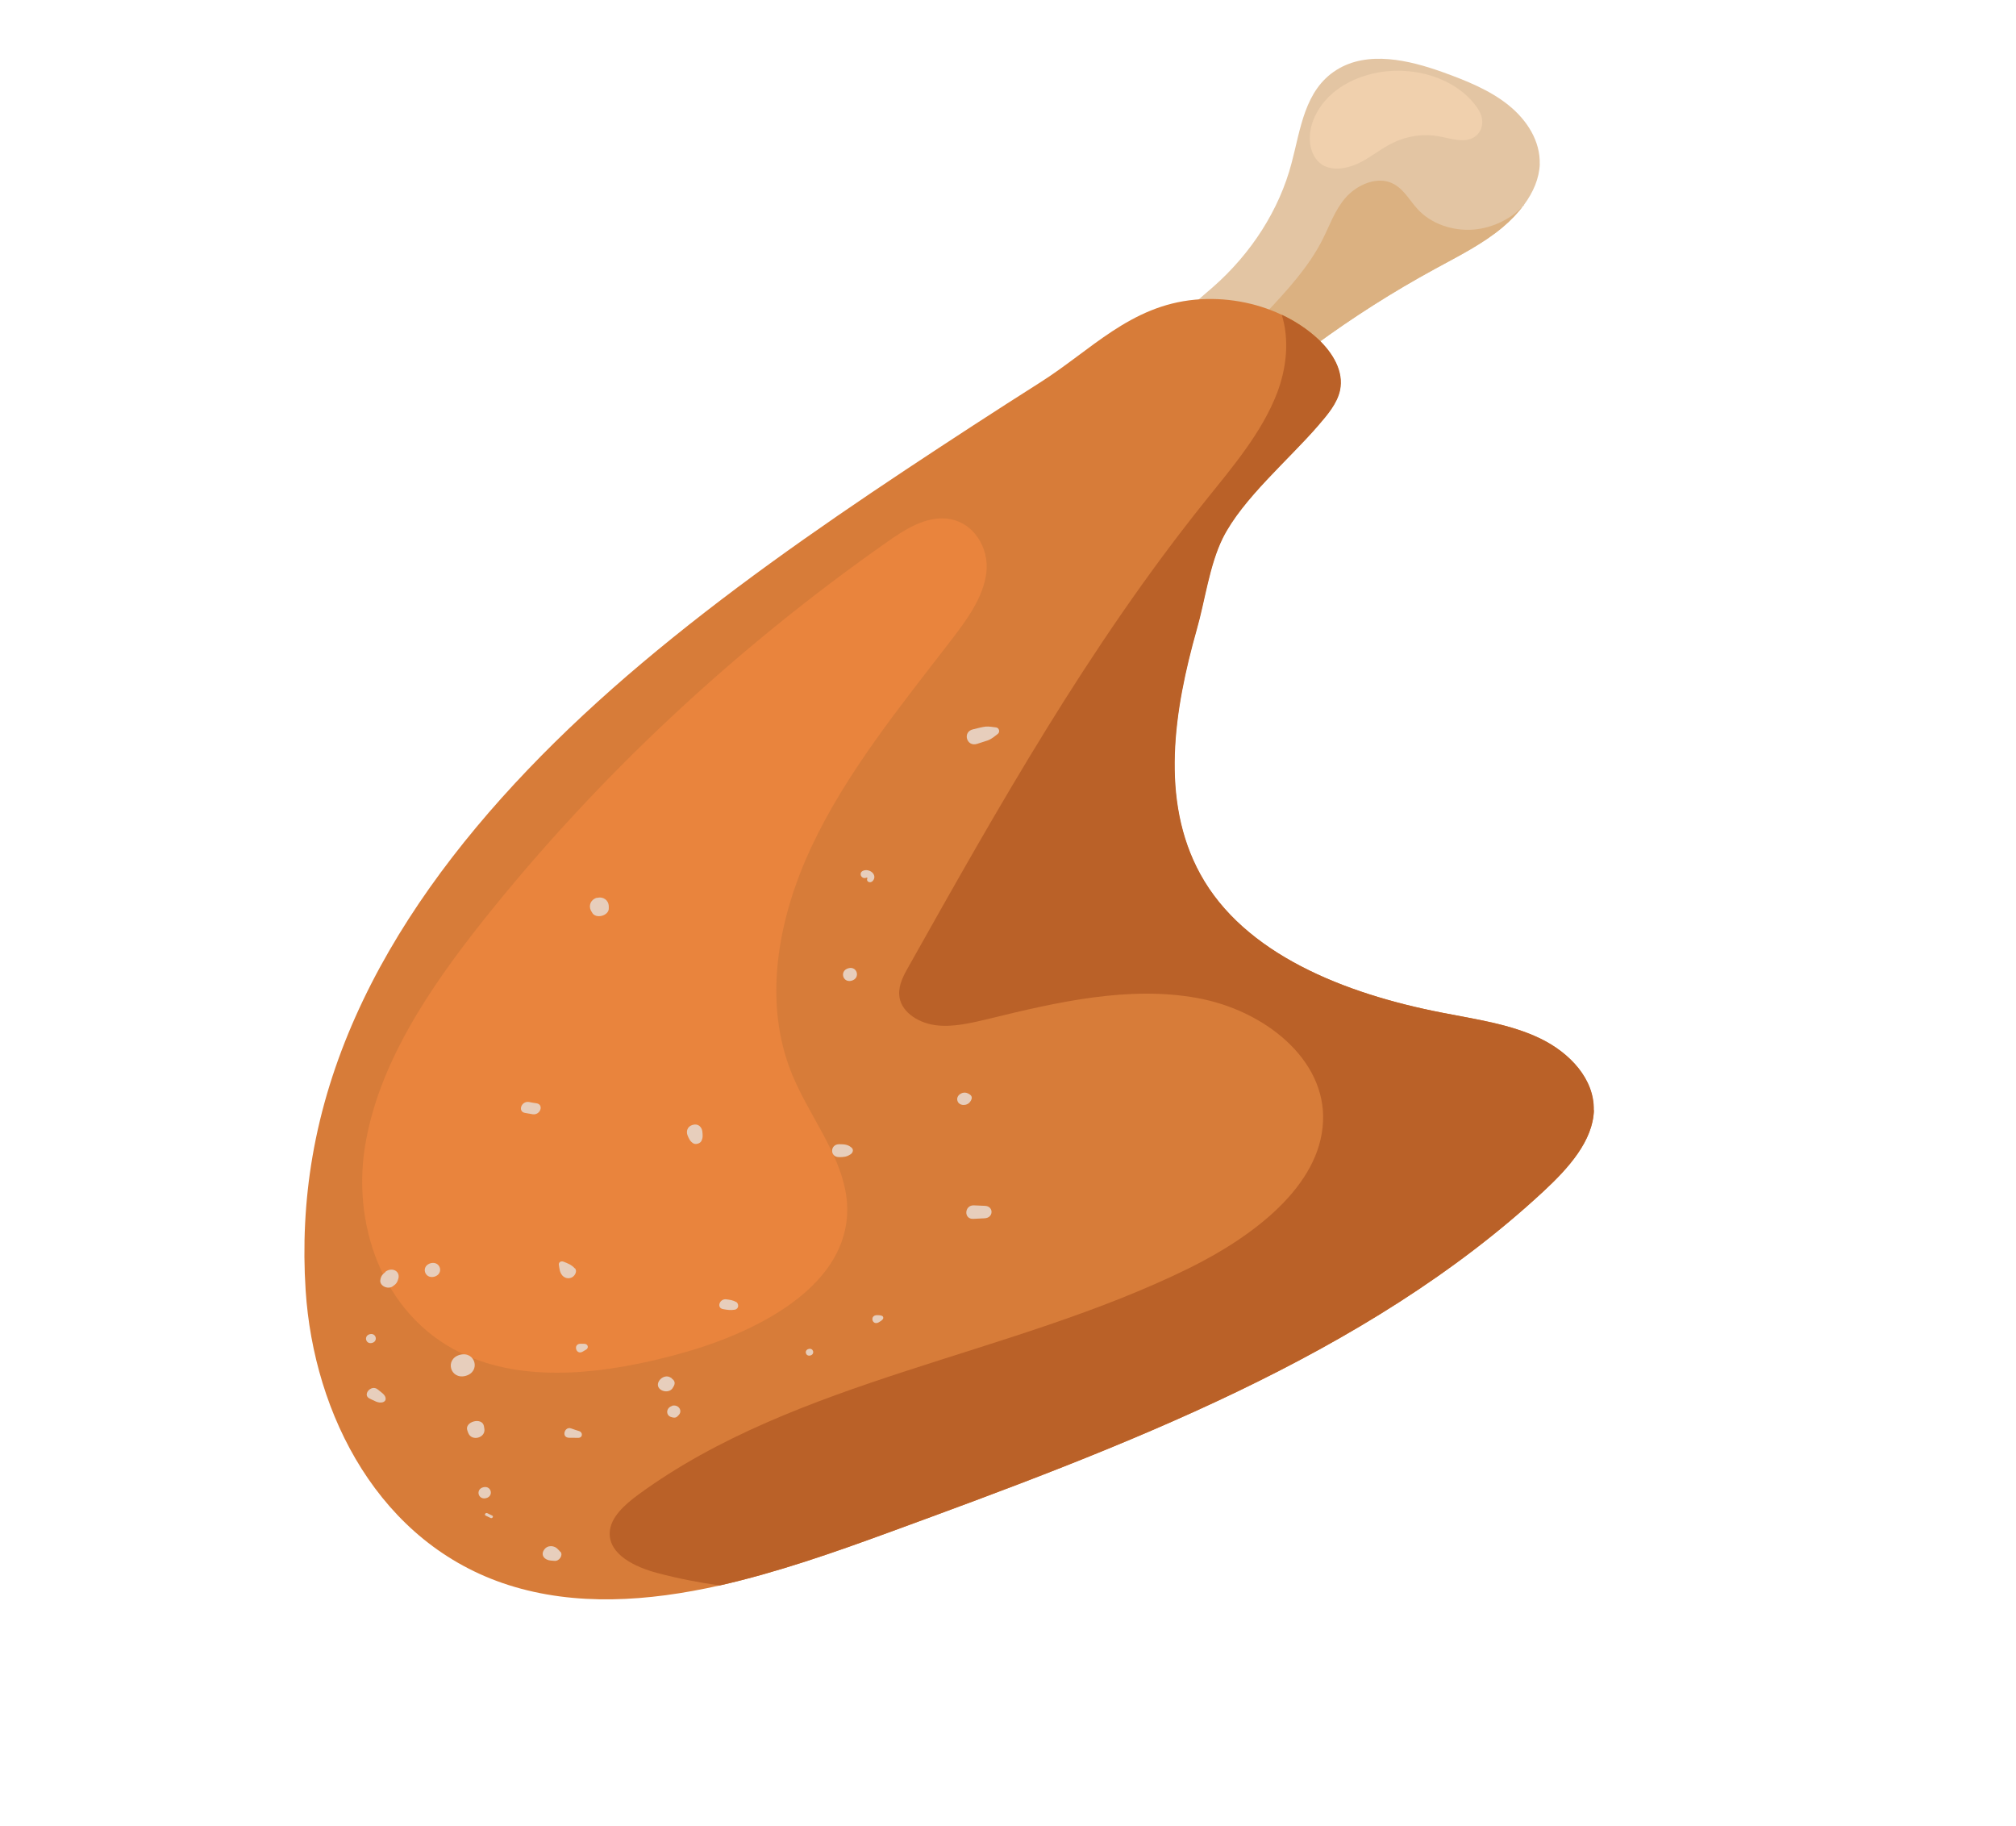 <svg viewBox="0 0 53 48" fill="none" xmlns="http://www.w3.org/2000/svg">
<path fill-rule="evenodd" clip-rule="evenodd" d="M40.481 4.31C40.466 4.69 40.309 5.055 40.065 5.384C39.906 5.598 39.717 5.795 39.508 5.971C38.98 6.415 38.343 6.731 37.731 7.066C35.515 8.272 33.483 9.768 31.725 11.482C31.721 11.205 31.592 10.976 31.416 10.754C31.082 10.334 30.594 9.958 30.535 9.441C30.448 8.696 31.258 8.099 31.879 7.554C32.904 6.658 33.637 5.503 33.955 4.286C34.192 3.403 34.292 2.369 35.135 1.839C35.958 1.321 37.047 1.581 37.93 1.897C38.545 2.119 39.162 2.366 39.653 2.76C40.145 3.154 40.498 3.709 40.479 4.318L40.481 4.31Z" fill="#E3C5A3"/>
<path fill-rule="evenodd" clip-rule="evenodd" d="M40.065 5.384C39.906 5.598 39.717 5.795 39.508 5.971C38.98 6.415 38.343 6.731 37.731 7.065C35.515 8.272 33.483 9.768 31.725 11.481C31.721 11.205 31.593 10.975 31.416 10.754C31.494 10.549 31.59 10.353 31.703 10.16C32.513 8.753 34.052 7.727 34.775 6.285C34.958 5.919 35.092 5.528 35.367 5.206C35.642 4.885 36.129 4.651 36.528 4.788C36.877 4.907 37.039 5.25 37.274 5.503C37.623 5.881 38.186 6.08 38.749 6.034C39.253 5.989 39.742 5.747 40.073 5.386L40.065 5.384Z" fill="#DBB181"/>
<path fill-rule="evenodd" clip-rule="evenodd" d="M34.817 4.362C35.103 4.499 35.479 4.417 35.779 4.26C36.078 4.104 36.335 3.886 36.643 3.744C37.015 3.565 37.447 3.509 37.844 3.587C38.164 3.644 38.529 3.781 38.79 3.581C38.929 3.479 38.983 3.301 38.965 3.146C38.947 2.991 38.86 2.855 38.759 2.729C38.308 2.166 37.525 1.851 36.72 1.86C36.159 1.865 35.577 2.036 35.136 2.369C34.69 2.705 34.402 3.22 34.437 3.717C34.454 3.972 34.573 4.241 34.817 4.362Z" fill="#F0D0AD"/>
<path fill-rule="evenodd" clip-rule="evenodd" d="M41.903 29.177C41.882 29.986 41.232 30.708 40.584 31.309C35.913 35.648 29.518 38.03 23.342 40.289C21.917 40.811 20.421 41.334 18.921 41.674C17.028 42.099 15.13 42.223 13.374 41.665C9.974 40.582 8.246 37.187 8.035 33.913C7.96 32.749 8.014 31.569 8.215 30.401C9.089 25.306 12.678 20.968 16.873 17.433C19.051 15.598 21.408 13.944 23.803 12.353C24.977 11.575 26.157 10.806 27.35 10.05C28.684 9.204 29.713 8.034 31.419 7.877C32.206 7.805 33.008 7.949 33.69 8.272C34.047 8.439 34.375 8.657 34.654 8.918C35.03 9.274 35.33 9.76 35.221 10.263C35.145 10.606 34.894 10.9 34.649 11.184C33.868 12.089 32.657 13.108 32.139 14.143C31.788 14.855 31.671 15.793 31.456 16.544C30.861 18.654 30.482 21.028 31.549 22.974C32.699 25.071 35.334 26.119 37.919 26.62C38.798 26.793 39.709 26.919 40.489 27.296C41.268 27.673 41.916 28.366 41.893 29.183L41.903 29.177Z" fill="#D77C39"/>
<path fill-rule="evenodd" clip-rule="evenodd" d="M41.903 29.178C41.882 29.987 41.231 30.709 40.584 31.309C35.913 35.649 29.518 38.031 23.342 40.29C21.917 40.811 20.421 41.335 18.921 41.674C18.365 41.597 17.817 41.489 17.281 41.347C16.683 41.188 16.012 40.86 16.029 40.292C16.042 39.886 16.422 39.55 16.788 39.281C20.946 36.246 26.564 35.643 31.247 33.341C32.95 32.503 34.704 31.177 34.782 29.485C34.864 27.844 33.236 26.547 31.464 26.231C29.688 25.91 27.808 26.334 26.011 26.776C25.539 26.888 25.048 27.012 24.577 26.945C24.105 26.877 23.659 26.57 23.64 26.143C23.624 25.88 23.76 25.627 23.898 25.387C26.247 21.208 28.61 17.008 31.673 13.184C32.4 12.278 33.178 11.368 33.577 10.323C33.829 9.657 33.898 8.919 33.697 8.274C34.055 8.442 34.383 8.66 34.662 8.92C35.038 9.276 35.338 9.763 35.229 10.265C35.153 10.609 34.901 10.903 34.657 11.186C33.876 12.091 32.665 13.111 32.147 14.146C31.796 14.857 31.679 15.796 31.464 16.546C30.869 18.656 30.489 21.03 31.557 22.976C32.706 25.073 35.342 26.122 37.927 26.622C38.806 26.795 39.717 26.922 40.496 27.299C41.276 27.676 41.924 28.369 41.901 29.186L41.903 29.178Z" fill="#BA6128"/>
<path fill-rule="evenodd" clip-rule="evenodd" d="M17.833 35.593C19.791 35.063 21.975 33.961 22.246 32.168C22.461 30.754 21.374 29.563 20.833 28.262C20.05 26.381 20.429 24.186 21.338 22.249C22.248 20.313 23.656 18.58 24.995 16.842C25.416 16.295 25.847 15.709 25.93 15.063C26.014 14.416 25.601 13.704 24.888 13.632C24.331 13.576 23.798 13.91 23.338 14.234C19.289 17.072 15.697 20.437 12.718 24.177C11.265 26.003 9.926 28 9.589 30.176C9.255 32.345 10.16 34.725 12.294 35.644C13.951 36.36 15.991 36.094 17.828 35.595L17.833 35.593Z" fill="#E9843D"/>
<g style="mix-blend-mode:multiply">
<path fill-rule="evenodd" clip-rule="evenodd" d="M12.089 35.612C11.684 35.724 11.835 36.273 12.242 36.165C12.647 36.052 12.497 35.504 12.089 35.612Z" fill="#E7CEBC"/>
<path fill-rule="evenodd" clip-rule="evenodd" d="M15.111 33.34C15.03 33.248 14.935 33.211 14.814 33.163C14.745 33.137 14.68 33.183 14.692 33.248C14.709 33.345 14.713 33.442 14.78 33.522C14.841 33.592 14.941 33.626 15.042 33.573C15.126 33.523 15.177 33.407 15.116 33.337L15.111 33.34Z" fill="#E7CEBC"/>
<path fill-rule="evenodd" clip-rule="evenodd" d="M19.355 34.224C19.275 34.178 19.195 34.166 19.102 34.154C18.918 34.123 18.825 34.383 19.014 34.411C19.118 34.43 19.206 34.444 19.315 34.426C19.434 34.403 19.427 34.267 19.352 34.219L19.355 34.224Z" fill="#E7CEBC"/>
<path fill-rule="evenodd" clip-rule="evenodd" d="M22.387 30.166C22.291 30.083 22.201 30.077 22.068 30.076C21.819 30.07 21.809 30.414 22.055 30.415C22.176 30.417 22.258 30.409 22.358 30.343C22.422 30.305 22.449 30.216 22.387 30.166Z" fill="#E7CEBC"/>
<path fill-rule="evenodd" clip-rule="evenodd" d="M25.897 31.696C25.802 31.692 25.699 31.687 25.604 31.683C25.352 31.672 25.329 32.051 25.587 32.038L25.884 32.023C26.124 32.014 26.128 31.706 25.897 31.696Z" fill="#E7CEBC"/>
<path fill-rule="evenodd" clip-rule="evenodd" d="M14.098 28.999C14.034 28.991 13.974 28.98 13.906 28.966C13.702 28.934 13.601 29.226 13.811 29.255L14.003 29.288C14.208 29.32 14.308 29.028 14.098 28.999Z" fill="#E7CEBC"/>
<path fill-rule="evenodd" clip-rule="evenodd" d="M15.694 23.597C15.528 23.642 15.47 23.802 15.533 23.931C15.545 23.951 15.553 23.966 15.565 23.986C15.66 24.169 16.019 24.07 16.005 23.866C16.006 23.845 16.003 23.827 16.004 23.807C15.994 23.666 15.864 23.557 15.697 23.602L15.694 23.597Z" fill="#E7CEBC"/>
<path fill-rule="evenodd" clip-rule="evenodd" d="M25.441 28.738C25.303 28.673 25.13 28.795 25.17 28.931C25.205 29.07 25.419 29.083 25.505 28.959C25.578 28.857 25.558 28.789 25.441 28.738Z" fill="#E7CEBC"/>
<path fill-rule="evenodd" clip-rule="evenodd" d="M22.712 22.88C22.55 22.922 22.64 23.141 22.794 23.064C22.769 23.079 22.814 23.065 22.805 23.084C22.757 23.172 22.88 23.232 22.946 23.154C23.072 23.006 22.883 22.832 22.712 22.88Z" fill="#E7CEBC"/>
<path fill-rule="evenodd" clip-rule="evenodd" d="M14.731 40.792C14.716 40.768 14.692 40.749 14.672 40.727C14.583 40.62 14.392 40.6 14.302 40.74C14.206 40.882 14.32 41.008 14.48 41.02C14.513 41.02 14.544 41.028 14.578 41.028C14.704 41.04 14.809 40.879 14.736 40.789L14.731 40.792Z" fill="#E7CEBC"/>
<path fill-rule="evenodd" clip-rule="evenodd" d="M17.663 36.229C17.663 36.229 17.634 36.213 17.623 36.206C17.468 36.112 17.26 36.288 17.301 36.436C17.342 36.584 17.609 36.633 17.693 36.47C17.7 36.46 17.709 36.441 17.716 36.43C17.756 36.353 17.736 36.285 17.661 36.237L17.663 36.229Z" fill="#E7CEBC"/>
<path fill-rule="evenodd" clip-rule="evenodd" d="M22.303 25.451C22.064 25.518 22.155 25.843 22.389 25.778C22.628 25.71 22.537 25.386 22.303 25.451Z" fill="#E7CEBC"/>
<path fill-rule="evenodd" clip-rule="evenodd" d="M26.184 19.12C26.099 19.111 26.008 19.092 25.919 19.098C25.807 19.111 25.694 19.144 25.583 19.17C25.295 19.233 25.41 19.643 25.689 19.552C25.779 19.525 25.872 19.491 25.962 19.464C26.067 19.428 26.149 19.354 26.232 19.291C26.295 19.241 26.27 19.13 26.184 19.12Z" fill="#E7CEBC"/>
<path fill-rule="evenodd" clip-rule="evenodd" d="M18.211 29.568C18.068 29.606 18.033 29.74 18.077 29.847C18.113 29.931 18.138 29.996 18.224 30.052C18.288 30.094 18.407 30.057 18.44 29.991C18.485 29.898 18.473 29.832 18.464 29.738C18.448 29.621 18.352 29.525 18.211 29.568Z" fill="#E7CEBC"/>
<path fill-rule="evenodd" clip-rule="evenodd" d="M10.134 33.433C10.045 33.505 10.012 33.551 9.998 33.652C9.978 33.797 10.193 33.903 10.325 33.812C10.42 33.749 10.45 33.698 10.476 33.596C10.517 33.406 10.302 33.301 10.132 33.428L10.134 33.433Z" fill="#E7CEBC"/>
<path fill-rule="evenodd" clip-rule="evenodd" d="M9.93 36.521C9.753 36.379 9.515 36.672 9.721 36.763C9.819 36.805 9.945 36.897 10.068 36.857C10.106 36.842 10.137 36.817 10.139 36.775C10.144 36.66 10.011 36.592 9.93 36.521Z" fill="#E7CEBC"/>
<path fill-rule="evenodd" clip-rule="evenodd" d="M15.229 37.618C15.156 37.595 15.082 37.572 15.014 37.546C14.838 37.484 14.749 37.795 14.967 37.792C15.046 37.792 15.121 37.795 15.2 37.794C15.321 37.796 15.329 37.652 15.229 37.618Z" fill="#E7CEBC"/>
<path fill-rule="evenodd" clip-rule="evenodd" d="M12.94 39.837C12.895 39.817 12.855 39.794 12.81 39.774C12.765 39.754 12.723 39.818 12.768 39.838L12.898 39.901C12.943 39.921 12.985 39.857 12.94 39.837Z" fill="#E7CEBC"/>
<path fill-rule="evenodd" clip-rule="evenodd" d="M17.672 36.955C17.501 37.002 17.496 37.218 17.662 37.252C17.678 37.257 17.694 37.261 17.714 37.262C17.742 37.265 17.773 37.26 17.795 37.241C17.809 37.232 17.821 37.218 17.833 37.205C17.959 37.091 17.843 36.907 17.669 36.95L17.672 36.955Z" fill="#E7CEBC"/>
<path fill-rule="evenodd" clip-rule="evenodd" d="M15.364 35.322L15.264 35.321C15.056 35.318 15.142 35.632 15.319 35.528L15.408 35.475C15.486 35.429 15.459 35.326 15.364 35.322Z" fill="#E7CEBC"/>
<path fill-rule="evenodd" clip-rule="evenodd" d="M12.702 39.094C12.495 39.149 12.571 39.436 12.783 39.378C12.989 39.323 12.913 39.036 12.702 39.094Z" fill="#E7CEBC"/>
<path fill-rule="evenodd" clip-rule="evenodd" d="M12.288 37.606C12.288 37.606 12.303 37.643 12.31 37.666C12.4 37.898 12.778 37.795 12.733 37.55C12.729 37.532 12.727 37.506 12.723 37.489C12.68 37.235 12.195 37.369 12.288 37.606Z" fill="#E7CEBC"/>
<path fill-rule="evenodd" clip-rule="evenodd" d="M9.72 35.07C9.554 35.115 9.616 35.344 9.782 35.299C9.948 35.255 9.886 35.026 9.72 35.07Z" fill="#E7CEBC"/>
<path fill-rule="evenodd" clip-rule="evenodd" d="M11.321 33.204C11.059 33.278 11.158 33.625 11.417 33.559C11.679 33.484 11.58 33.137 11.321 33.204Z" fill="#E7CEBC"/>
<path fill-rule="evenodd" clip-rule="evenodd" d="M21.258 35.458C21.132 35.492 21.18 35.663 21.305 35.629C21.431 35.594 21.384 35.423 21.258 35.458Z" fill="#E7CEBC"/>
<path fill-rule="evenodd" clip-rule="evenodd" d="M23.187 34.588C23.142 34.568 23.104 34.57 23.05 34.569C22.855 34.577 22.931 34.852 23.101 34.758C23.146 34.732 23.18 34.711 23.211 34.673C23.232 34.641 23.221 34.601 23.184 34.583L23.187 34.588Z" fill="#E7CEBC"/>
</g>
</svg>
